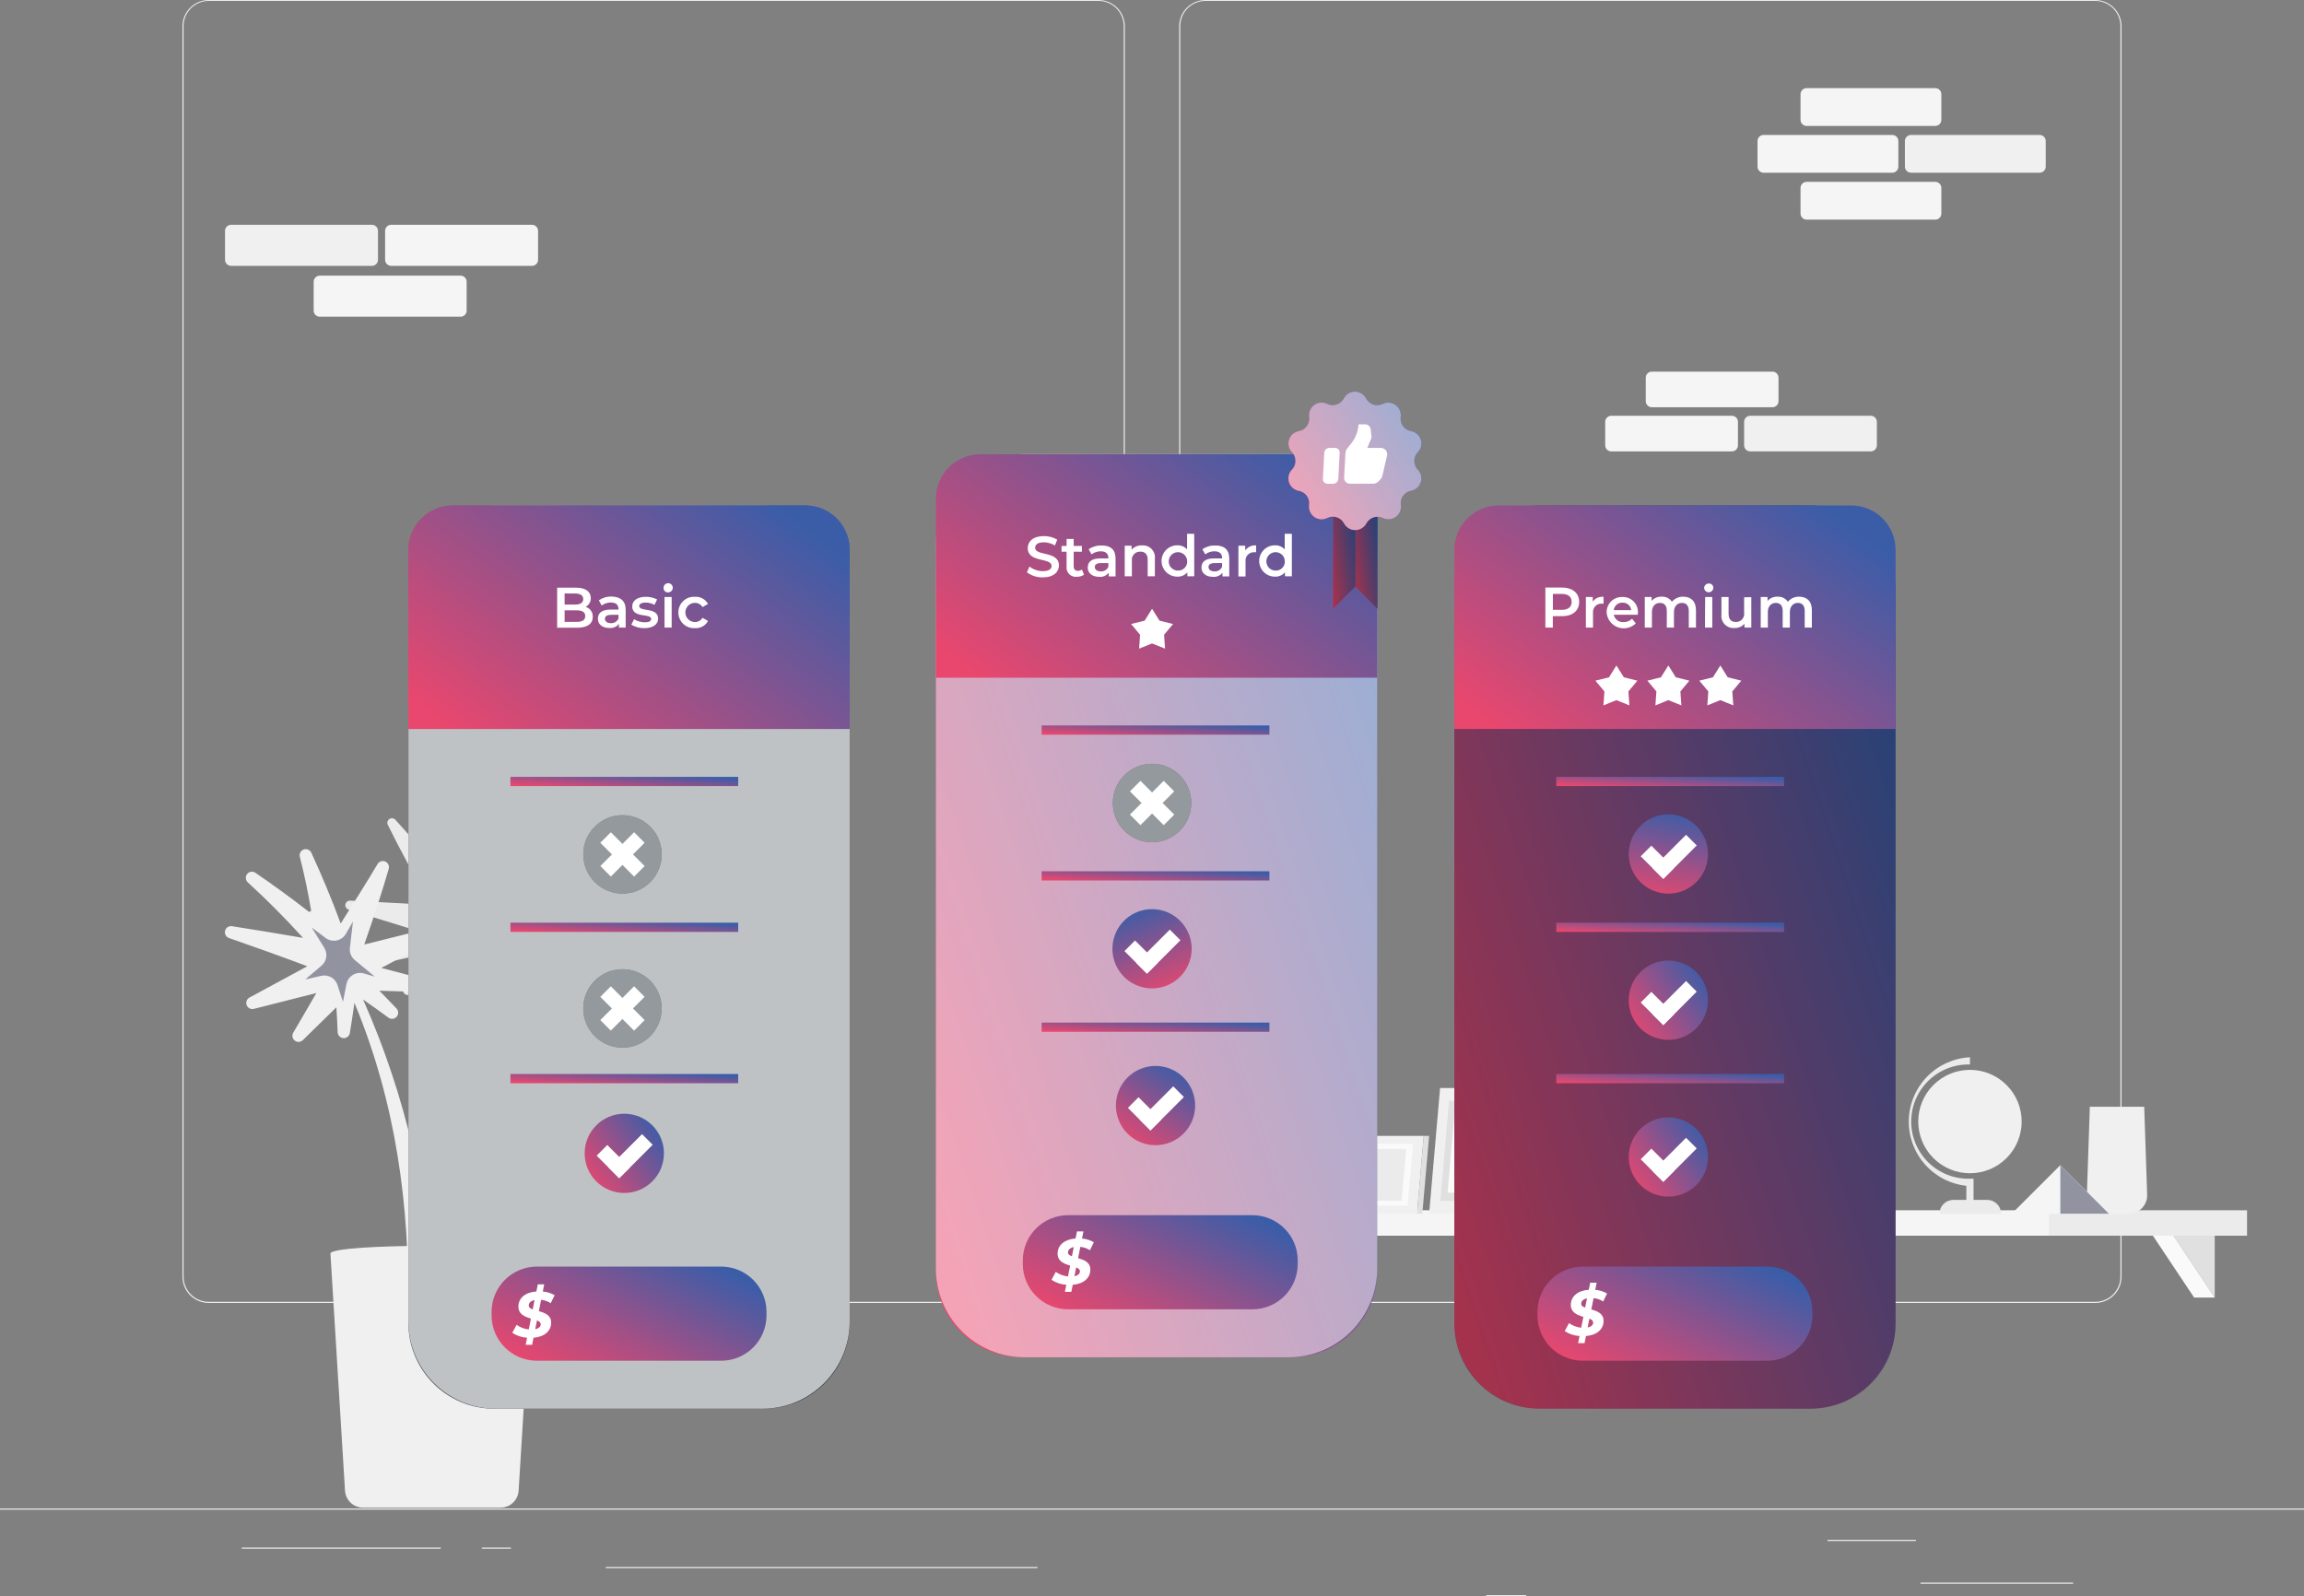 <svg width="700" height="485" viewBox="0 0 700 485" fill="none" xmlns="http://www.w3.org/2000/svg">
<rect x="0" y="0" width="700" height="485" fill="#808080" stroke="none"/>
<g clip-path="url(#clip0_297_8323)">
<path d="M629.86 480.886H583.492V481.236H629.86V480.886Z" fill="#EBEBEB"/>
<path d="M463.709 484.694H451.543V485.044H463.709V484.694Z" fill="#EBEBEB"/>
<path d="M582.093 467.894H555.227V468.244H582.093V467.894Z" fill="#EBEBEB"/>
<path d="M133.911 470.246H73.445V470.596H133.911V470.246Z" fill="#EBEBEB"/>
<path d="M155.245 470.246H146.383V470.596H155.245V470.246Z" fill="#EBEBEB"/>
<path d="M315.211 476.154H184.059V476.504H315.211V476.154Z" fill="#EBEBEB"/>
<path d="M333.76 395.92H63.42C61.3 395.92 59.266 395.078 57.767 393.579C56.268 392.079 55.426 390.046 55.426 387.926V7.924C55.444 5.816 56.295 3.801 57.792 2.317C59.289 0.833 61.312 -8.08163e-05 63.42 5.88357e-09H333.76C334.81 5.88358e-09 335.849 0.207 336.819 0.609C337.789 1.01 338.67 1.599 339.412 2.341C340.155 3.084 340.744 3.965 341.145 4.935C341.547 5.905 341.754 6.944 341.754 7.994V387.926C341.754 388.976 341.547 390.015 341.145 390.985C340.744 391.955 340.155 392.836 339.412 393.579C338.67 394.321 337.789 394.91 336.819 395.312C335.849 395.713 334.81 395.92 333.76 395.92ZM63.42 0.28C61.394 0.284 59.452 1.09 58.019 2.523C56.586 3.956 55.779 5.898 55.776 7.924V387.926C55.779 389.952 56.586 391.894 58.019 393.327C59.452 394.76 61.394 395.566 63.42 395.57H333.76C335.786 395.566 337.728 394.76 339.161 393.327C340.594 391.894 341.4 389.952 341.404 387.926V7.924C341.4 5.898 340.594 3.956 339.161 2.523C337.728 1.09 335.786 0.284 333.76 0.28H63.42Z" fill="#EBEBEB"/>
<path d="M636.58 395.92H366.24C364.12 395.92 362.087 395.078 360.587 393.579C359.088 392.079 358.246 390.046 358.246 387.926V7.924C358.265 5.816 359.115 3.801 360.612 2.317C362.109 0.833 364.132 -8.08163e-05 366.24 5.88357e-09H636.58C638.7 5.88359e-09 640.734 0.842 642.233 2.341C643.732 3.841 644.574 5.874 644.574 7.994V387.926C644.574 390.046 643.732 392.079 642.233 393.579C640.734 395.078 638.7 395.92 636.58 395.92ZM366.24 0.28C364.214 0.284 362.272 1.09 360.839 2.523C359.406 3.956 358.6 5.898 358.596 7.924V387.926C358.6 389.952 359.406 391.894 360.839 393.327C362.272 394.76 364.214 395.566 366.24 395.57H636.58C638.606 395.566 640.548 394.76 641.981 393.327C643.414 391.894 644.22 389.952 644.224 387.926V7.924C644.22 5.898 643.414 3.956 641.981 2.523C640.548 1.09 638.606 0.284 636.58 0.28H366.24Z" fill="#EBEBEB"/>
<path d="M700 458.36H0V458.71H700V458.36Z" fill="#EBEBEB"/>
<path d="M127.232 282.982L105.84 276.374C105.531 276.262 105.271 276.044 105.106 275.759C104.941 275.474 104.882 275.141 104.939 274.816C104.996 274.492 105.165 274.198 105.417 273.987C105.669 273.775 105.987 273.658 106.316 273.658L130.984 274.96C125.16 264.838 121.716 258.51 117.796 250.586C117.666 250.286 117.645 249.95 117.736 249.636C117.828 249.322 118.026 249.05 118.297 248.867C118.568 248.684 118.895 248.602 119.22 248.635C119.545 248.667 119.849 248.813 120.078 249.046C125.342 254.968 129.752 259.77 136.878 267.344C138.558 257.544 140.518 248.514 142.954 239.456C143.017 239.085 143.225 238.754 143.533 238.536C143.84 238.318 144.221 238.231 144.592 238.294C144.964 238.357 145.295 238.565 145.513 238.872C145.73 239.18 145.817 239.561 145.754 239.932C145.1 247.23 144.862 254.559 145.04 261.884L145.712 262.122C151.63 255.365 157.841 248.873 164.346 242.648C164.608 242.443 164.934 242.338 165.267 242.351C165.599 242.365 165.916 242.496 166.16 242.722C166.404 242.948 166.56 243.253 166.6 243.583C166.639 243.913 166.56 244.247 166.376 244.524C160.085 252.502 154.274 260.846 148.974 269.514C157.43 266.322 165.933 263.228 174.482 260.232C174.805 260.14 175.15 260.166 175.454 260.307C175.759 260.447 176.003 260.692 176.142 260.998C176.281 261.303 176.306 261.648 176.212 261.97C176.118 262.292 175.912 262.569 175.63 262.752C166.768 267.778 158.004 272.916 149.254 278.236L171.808 285.418C172.12 285.531 172.382 285.751 172.546 286.039C172.711 286.327 172.768 286.664 172.708 286.99C172.647 287.316 172.473 287.61 172.216 287.819C171.959 288.029 171.636 288.14 171.304 288.134L148.134 286.734C152.712 292.096 155.89 295.778 159.6 299.936C159.809 300.191 159.922 300.512 159.917 300.842C159.913 301.172 159.792 301.49 159.576 301.739C159.36 301.989 159.062 302.154 158.737 302.206C158.411 302.258 158.077 302.192 157.794 302.022C153.132 298.928 149.03 296.184 143.066 292.222C143.682 296.982 144.2 300.622 144.83 304.29C144.865 304.619 144.783 304.95 144.597 305.225C144.411 305.499 144.133 305.698 143.814 305.787C143.495 305.876 143.155 305.849 142.854 305.711C142.553 305.572 142.311 305.332 142.17 305.032C140.616 301.07 139.202 297.136 137.41 291.9C130.676 324.1 132.412 355.362 138.922 387.394L130.858 385.994C126.105 354.53 127.388 322.45 134.638 291.466C130.592 295.666 127.638 298.788 124.838 301.952C124.601 302.185 124.289 302.325 123.957 302.349C123.625 302.372 123.296 302.277 123.029 302.08C122.761 301.883 122.572 301.597 122.496 301.273C122.42 300.95 122.461 300.61 122.612 300.314C124.516 297.15 126.574 293.944 129.346 289.786C122.136 291.368 117.208 292.46 111.762 293.692C111.436 293.751 111.099 293.692 110.811 293.525C110.524 293.359 110.306 293.095 110.195 292.782C110.083 292.469 110.087 292.127 110.205 291.817C110.323 291.507 110.548 291.248 110.838 291.088C115.724 288.47 120.4 286.23 127.232 282.982Z" fill="#EBEBEB"/>
<path d="M115.848 294.112L132.284 285.404C132.696 285.196 133.016 284.842 133.181 284.412C133.347 283.981 133.347 283.505 133.182 283.074C133.016 282.644 132.697 282.29 132.285 282.081C131.874 281.873 131.399 281.825 130.954 281.946L110.668 287C113.972 277.48 116.058 271.068 118.102 264.012C118.228 263.577 118.19 263.112 117.998 262.703C117.805 262.293 117.469 261.968 117.054 261.788C116.639 261.608 116.173 261.585 115.742 261.724C115.312 261.863 114.946 262.154 114.714 262.542C111.382 268.142 108.204 273.182 103.514 280.616C100.714 273.028 97.76 265.986 94.568 259.07C94.368 258.657 94.022 258.333 93.597 258.16C93.173 257.986 92.699 257.976 92.267 258.13C91.835 258.284 91.475 258.593 91.256 258.996C91.038 259.4 90.976 259.87 91.082 260.316C92.482 265.804 93.644 271.334 94.54 276.752L93.924 277.116C88.604 272.972 83.163 269.001 77.6 265.202C77.213 264.934 76.738 264.823 76.272 264.891C75.806 264.958 75.383 265.201 75.088 265.568C74.793 265.936 74.649 266.401 74.684 266.871C74.719 267.341 74.931 267.78 75.276 268.1C81.138 273.467 86.738 279.095 92.076 284.984C84.88 283.743 77.67 282.557 70.446 281.428C69.99 281.365 69.526 281.473 69.145 281.731C68.763 281.99 68.491 282.381 68.382 282.829C68.272 283.277 68.332 283.749 68.551 284.155C68.769 284.561 69.13 284.871 69.564 285.026C77.544 287.826 85.468 290.626 93.364 293.608L75.878 303.072C75.45 303.276 75.115 303.637 74.943 304.08C74.771 304.522 74.775 305.014 74.954 305.454C75.133 305.894 75.473 306.25 75.905 306.447C76.338 306.644 76.829 306.669 77.278 306.516L96.108 301.742C93.308 306.516 91.292 310.142 89.108 313.754C88.87 314.144 88.782 314.607 88.863 315.057C88.944 315.507 89.187 315.911 89.547 316.193C89.907 316.475 90.358 316.615 90.814 316.586C91.27 316.557 91.699 316.361 92.02 316.036L102.198 306.082C102.366 308.882 102.506 311.374 102.59 313.67C102.609 314.13 102.797 314.566 103.119 314.896C103.44 315.225 103.872 315.424 104.331 315.453C104.79 315.483 105.244 315.341 105.605 315.056C105.966 314.771 106.209 314.362 106.286 313.908C106.748 311.108 107.196 308.196 107.686 304.71C120.286 335.104 124.486 366.114 124.01 398.804L131.668 395.864C130.465 364.065 123.215 332.787 110.304 303.702C113.216 305.746 115.652 307.482 117.878 309.12C118.25 309.447 118.736 309.613 119.229 309.581C119.723 309.55 120.184 309.323 120.51 308.952C120.837 308.581 121.003 308.095 120.972 307.601C120.94 307.108 120.714 306.647 120.342 306.32C118.83 304.71 117.164 303.002 115.246 301.042C120.846 301.196 125.13 301.322 129.246 301.462C129.7 301.472 130.141 301.317 130.488 301.025C130.835 300.733 131.063 300.324 131.13 299.876C131.197 299.427 131.098 298.97 130.852 298.589C130.606 298.208 130.229 297.931 129.792 297.808C125.704 296.702 121.462 295.568 115.848 294.112Z" fill="#F0F0F0"/>
<path d="M144.872 311.78L132.608 305.27C132.326 305.118 132.11 304.868 131.999 304.568C131.889 304.268 131.891 303.938 132.006 303.64C132.121 303.341 132.341 303.095 132.624 302.946C132.907 302.798 133.235 302.758 133.546 302.834L148.652 306.6C146.188 299.516 144.662 294.812 143.15 289.548C142.998 289.223 142.981 288.851 143.103 288.514C143.225 288.176 143.476 287.901 143.801 287.749C144.126 287.597 144.498 287.58 144.835 287.702C145.172 287.824 145.448 288.075 145.6 288.4C148.092 292.516 150.43 296.296 153.916 301.826C156.03 296.156 158.214 290.906 160.608 285.74C160.749 285.447 160.994 285.218 161.294 285.095C161.595 284.972 161.93 284.964 162.236 285.074C162.542 285.183 162.797 285.402 162.951 285.688C163.105 285.973 163.148 286.306 163.072 286.622C161.994 290.822 161.112 295.022 160.44 299.096L160.832 299.32C164.864 296.175 168.998 293.165 173.236 290.29C173.372 290.183 173.528 290.105 173.694 290.058C173.861 290.012 174.035 289.998 174.206 290.019C174.378 290.04 174.544 290.094 174.694 290.179C174.845 290.264 174.977 290.378 175.084 290.514C175.19 290.65 175.269 290.806 175.316 290.972C175.362 291.139 175.375 291.313 175.355 291.484C175.334 291.656 175.279 291.822 175.194 291.972C175.11 292.123 174.996 292.255 174.86 292.362C170.445 296.366 166.245 300.566 162.26 304.962C167.636 304.029 173.03 303.137 178.444 302.288C178.771 302.232 179.108 302.303 179.385 302.485C179.663 302.667 179.862 302.947 179.941 303.27C180.021 303.592 179.976 303.933 179.815 304.223C179.654 304.514 179.389 304.732 179.074 304.836C173.128 306.899 167.197 309.036 161.28 311.248L174.3 318.248C174.586 318.399 174.807 318.65 174.92 318.953C175.033 319.256 175.03 319.59 174.912 319.891C174.794 320.193 174.57 320.44 174.281 320.586C173.993 320.732 173.66 320.767 173.348 320.684L159.348 317.128C161.406 320.726 162.96 323.414 164.57 326.144C164.725 326.418 164.777 326.738 164.716 327.047C164.656 327.355 164.487 327.632 164.239 327.827C163.992 328.022 163.683 328.121 163.369 328.108C163.055 328.095 162.756 327.969 162.526 327.754L154.994 320.348C154.854 322.574 154.756 324.478 154.686 326.256C154.68 326.587 154.55 326.903 154.322 327.142C154.094 327.381 153.784 327.526 153.454 327.547C153.124 327.568 152.799 327.464 152.542 327.256C152.285 327.048 152.116 326.751 152.068 326.424C151.718 324.31 151.368 322.042 150.976 319.34C141.764 341.502 138.768 364.14 139.076 387.94L133.476 385.798C134.354 362.613 139.637 339.807 149.044 318.598C146.79 320.194 144.844 321.538 143.192 322.798C142.929 323.007 142.596 323.107 142.261 323.078C141.927 323.05 141.616 322.894 141.392 322.644C141.168 322.393 141.049 322.067 141.058 321.731C141.067 321.395 141.205 321.076 141.442 320.838C142.632 319.578 143.92 318.234 145.446 316.638L134.862 316.946C134.537 316.959 134.219 316.851 133.969 316.643C133.719 316.436 133.554 316.143 133.507 315.821C133.46 315.499 133.534 315.172 133.714 314.901C133.895 314.631 134.169 314.436 134.484 314.356C137.466 313.712 140.63 312.872 144.872 311.78Z" fill="#F5F5F5"/>
<path d="M110.307 458.122H152.055C153.462 458.125 154.816 457.59 155.841 456.627C156.867 455.664 157.485 454.346 157.571 452.942L161.995 380.926C162.191 377.748 100.171 377.748 100.395 380.926L104.819 452.942C104.905 454.341 105.519 455.655 106.539 456.617C107.558 457.58 108.905 458.117 110.307 458.122Z" fill="#F0F0F0"/>
<path d="M107.798 291.732C107.256 291.284 106.834 290.708 106.572 290.054C106.31 289.401 106.217 288.693 106.3 287.994L107.238 280.014L105.096 283.724C104.8 284.245 104.395 284.697 103.91 285.049C103.424 285.401 102.869 285.644 102.282 285.764C101.694 285.883 101.088 285.875 100.504 285.741C99.919 285.606 99.371 285.348 98.894 284.984L94.694 281.82L98.516 287.994C99.052 288.849 99.263 289.869 99.108 290.867C98.954 291.864 98.446 292.773 97.676 293.426L92.734 297.626L97.578 296.52C98.605 296.279 99.685 296.434 100.603 296.953C101.521 297.471 102.211 298.316 102.534 299.32L104.2 304.416L105.264 298.998C105.38 298.424 105.614 297.881 105.951 297.403C106.289 296.925 106.723 296.523 107.225 296.222C107.727 295.922 108.287 295.729 108.868 295.658C109.449 295.586 110.038 295.637 110.598 295.806L113.86 296.758L107.798 291.732Z" fill="#9293A0"/>
<path d="M135.618 277.984C136.016 277.659 136.325 277.237 136.516 276.76C136.707 276.282 136.774 275.764 136.71 275.254L136.024 269.416L137.592 272.132C137.808 272.512 138.103 272.841 138.456 273.098C138.81 273.355 139.215 273.533 139.643 273.62C140.071 273.708 140.513 273.703 140.939 273.605C141.365 273.508 141.766 273.321 142.114 273.056L145.18 270.746L142.38 275.254C141.992 275.879 141.842 276.622 141.955 277.349C142.068 278.076 142.437 278.738 142.996 279.216L146.608 282.324L143.066 281.512C142.317 281.341 141.532 281.456 140.864 281.834C140.196 282.212 139.693 282.826 139.454 283.556L138.236 287.28L137.452 283.318C137.368 282.898 137.198 282.5 136.952 282.15C136.706 281.799 136.391 281.503 136.025 281.281C135.659 281.058 135.251 280.914 134.827 280.858C134.402 280.801 133.971 280.833 133.56 280.952L131.18 281.652L135.618 277.984Z" fill="#F5F5F5"/>
<path d="M152.126 311.402C152.408 311.163 152.628 310.857 152.765 310.513C152.901 310.169 152.951 309.796 152.91 309.428L152.42 305.228L153.54 307.174C153.696 307.445 153.909 307.68 154.164 307.863C154.418 308.046 154.708 308.173 155.015 308.235C155.322 308.297 155.639 308.293 155.945 308.224C156.25 308.154 156.538 308.021 156.788 307.832L158.986 306.166L156.984 309.4C156.717 309.844 156.614 310.367 156.693 310.879C156.773 311.39 157.029 311.858 157.418 312.2L160.008 314.426L157.474 313.838C156.943 313.712 156.386 313.785 155.906 314.043C155.426 314.301 155.057 314.726 154.87 315.238L154.002 317.912L153.442 315.112C153.382 314.81 153.26 314.523 153.084 314.271C152.907 314.018 152.68 313.805 152.416 313.646C152.153 313.486 151.859 313.384 151.553 313.345C151.247 313.305 150.937 313.33 150.642 313.418L148.934 313.922L152.126 311.402Z" fill="#9293A0"/>
<path d="M538.498 112.924H501.86C500.839 112.924 500.012 113.751 500.012 114.772V121.898C500.012 122.919 500.839 123.746 501.86 123.746H538.498C539.518 123.746 540.346 122.919 540.346 121.898V114.772C540.346 113.751 539.518 112.924 538.498 112.924Z" fill="#F5F5F5"/>
<path d="M526.177 126.336H489.539C488.519 126.336 487.691 127.163 487.691 128.184V135.31C487.691 136.331 488.519 137.158 489.539 137.158H526.177C527.198 137.158 528.025 136.331 528.025 135.31V128.184C528.025 127.163 527.198 126.336 526.177 126.336Z" fill="#F5F5F5"/>
<path d="M568.384 126.336H531.746C530.726 126.336 529.898 127.163 529.898 128.184V135.31C529.898 136.331 530.726 137.158 531.746 137.158H568.384C569.405 137.158 570.232 136.331 570.232 135.31V128.184C570.232 127.163 569.405 126.336 568.384 126.336Z" fill="#F0F0F0"/>
<path d="M587.971 26.782H548.883C547.863 26.782 547.035 27.609 547.035 28.63V36.414C547.035 37.435 547.863 38.262 548.883 38.262H587.971C588.992 38.262 589.819 37.435 589.819 36.414V28.63C589.819 27.609 588.992 26.782 587.971 26.782Z" fill="#F5F5F5"/>
<path d="M587.971 55.258H548.883C547.863 55.258 547.035 56.085 547.035 57.106V64.89C547.035 65.911 547.863 66.738 548.883 66.738H587.971C588.992 66.738 589.819 65.911 589.819 64.89V57.106C589.819 56.085 588.992 55.258 587.971 55.258Z" fill="#F5F5F5"/>
<path d="M574.909 41.006H535.821C534.8 41.006 533.973 41.833 533.973 42.854V50.638C533.973 51.659 534.8 52.486 535.821 52.486H574.909C575.929 52.486 576.757 51.659 576.757 50.638V42.854C576.757 41.833 575.929 41.006 574.909 41.006Z" fill="#F5F5F5"/>
<path d="M619.682 41.006H580.594C579.573 41.006 578.746 41.833 578.746 42.854V50.638C578.746 51.659 579.573 52.486 580.594 52.486H619.682C620.703 52.486 621.53 51.659 621.53 50.638V42.854C621.53 41.833 620.703 41.006 619.682 41.006Z" fill="#F0F0F0"/>
<path d="M355.599 375.48L624.469 375.48V367.752L355.599 367.752V375.48Z" fill="#F5F5F5"/>
<path d="M622.467 375.48H682.695V367.752H622.467V375.48Z" fill="#EBEBEB"/>
<path d="M411.546 394.268V375.48H399.016L411.546 394.268Z" fill="#E0E0E0"/>
<path d="M405.284 394.268L392.754 375.48H399.012L411.542 394.268H405.284Z" fill="#FAFAFA"/>
<path d="M672.882 394.268V375.48H660.352L672.882 394.268Z" fill="#E0E0E0"/>
<path d="M666.61 394.268L654.094 375.48H660.352L672.882 394.268H666.61Z" fill="#FAFAFA"/>
<path d="M639.664 368.802H646.748C647.502 368.803 648.249 368.651 648.944 368.355C649.638 368.06 650.266 367.627 650.789 367.083C651.312 366.539 651.72 365.895 651.988 365.19C652.255 364.484 652.378 363.732 652.348 362.978L651.452 336.294H634.932L634.036 362.978C634.005 363.734 634.129 364.489 634.398 365.196C634.668 365.904 635.078 366.549 635.604 367.094C636.13 367.638 636.761 368.07 637.459 368.364C638.157 368.657 638.907 368.806 639.664 368.802Z" fill="#F0F0F0"/>
<path d="M609.619 351.902C615.753 345.768 615.753 335.822 609.619 329.687C603.484 323.553 593.538 323.553 587.404 329.687C581.27 335.822 581.27 345.768 587.404 351.902C593.538 358.036 603.484 358.036 609.619 351.902Z" fill="#F0F0F0"/>
<path d="M597.418 368.564H599.602V358.162H598.51C596.19 358.228 593.88 357.828 591.717 356.985C589.554 356.143 587.582 354.875 585.917 353.258C584.253 351.64 582.93 349.704 582.026 347.566C581.123 345.428 580.657 343.13 580.657 340.809C580.657 338.488 581.123 336.19 582.026 334.052C582.93 331.914 584.253 329.979 585.917 328.361C587.582 326.743 589.554 325.475 591.717 324.633C593.88 323.79 596.19 323.39 598.51 323.456V321.258C593.589 321.513 588.944 323.613 585.502 327.139C582.059 330.665 580.071 335.358 579.933 340.284C579.796 345.21 581.519 350.007 584.759 353.72C587.999 357.432 592.519 359.788 597.418 360.318V368.564Z" fill="#EBEBEB"/>
<path d="M589.286 368.802H607.962C607.962 367.688 607.519 366.62 606.732 365.832C605.944 365.045 604.876 364.602 603.762 364.602H593.458C592.344 364.602 591.276 365.045 590.488 365.832C589.7 366.62 589.258 367.688 589.258 368.802H589.286Z" fill="#EBEBEB"/>
<path d="M640.725 368.802L625.969 354.046L611.199 368.802H640.725Z" fill="#F5F5F5"/>
<path d="M625.969 354.046L640.725 368.802H625.969V354.046Z" fill="#9293A0"/>
<path d="M551.083 349.496C551.153 350.896 551.195 352.016 551.195 352.758C551.195 355.813 550.529 358.831 549.243 361.602C547.956 364.374 546.081 366.831 543.747 368.802H517.805C515.479 366.834 513.61 364.383 512.326 361.62C511.042 358.856 510.375 355.847 510.371 352.8C510.371 352.058 510.371 350.938 510.483 349.538L551.083 349.496Z" fill="#F5F5F5"/>
<path d="M547.496 360.99C547.496 362.478 547.82 363.947 548.446 365.297C549.072 366.646 549.986 367.842 551.122 368.802H563.722C565.17 367.569 566.25 365.961 566.844 364.154C567.094 364.199 567.347 364.223 567.6 364.224C570.134 364.224 572.962 362.208 572.962 359.52C572.962 356.832 571.338 354.816 568.916 354.816C568.355 354.821 567.798 354.911 567.264 355.082V354.9C567.257 354.249 566.992 353.627 566.528 353.171C566.063 352.714 565.437 352.46 564.786 352.464H550.016C549.69 352.457 549.366 352.514 549.062 352.633C548.759 352.751 548.482 352.929 548.247 353.156C548.013 353.382 547.826 353.653 547.697 353.953C547.568 354.252 547.5 354.574 547.496 354.9C547.496 357.714 547.496 360.01 547.496 360.99ZM567.236 362.628C567.337 362.088 567.388 361.54 567.39 360.99C567.39 360.234 567.39 358.708 567.39 356.79C567.899 356.553 568.452 356.424 569.014 356.412C571.31 356.412 571.492 358.806 571.492 359.548C571.492 361.284 569.42 362.684 567.698 362.684L567.236 362.628Z" fill="#EBEBEB"/>
<path d="M430.511 368.802L432.569 345.156H402.595L400.523 368.802H430.511Z" fill="#F0F0F0"/>
<path d="M430.516 368.802L432.574 345.156H434.198L432.126 368.802H430.516Z" fill="#E0E0E0"/>
<path d="M427.659 366.394L429.311 347.578H405.441L403.789 366.394H427.659Z" fill="#FAFAFA"/>
<path d="M425.841 364.84L427.213 349.118H407.277L405.891 364.84H425.841Z" fill="#EBEBEB"/>
<path d="M464.309 368.802H434.195L437.527 330.61H467.655L464.309 368.802Z" fill="#F0F0F0"/>
<path d="M464.309 368.802H465.751L469.097 330.61H467.655L464.309 368.802Z" fill="#E0E0E0"/>
<path d="M461.58 364.91H437.598L440.258 334.502H464.24L461.58 364.91Z" fill="#E0E0E0"/>
<path d="M459.831 362.404H439.797L442.023 337.008H462.057L459.831 362.404Z" fill="#FAFAFA"/>
<path d="M445.362 350.783L447.332 352.753C449.071 354.492 451.89 354.492 453.629 352.753L455.598 350.783C457.337 349.044 457.337 346.226 455.598 344.487L453.628 342.517C451.89 340.778 449.071 340.778 447.332 342.517L445.362 344.487C443.624 346.226 443.624 349.044 445.362 350.783Z" fill="#EBEBEB"/>
<path d="M444.394 358.092L445.364 359.062C447.102 360.8 449.921 360.8 451.66 359.062L452.63 358.092C454.369 356.353 454.369 353.534 452.63 351.795L451.66 350.825C449.921 349.087 447.102 349.087 445.364 350.825L444.394 351.795C442.655 353.534 442.655 356.353 444.394 358.092Z" fill="#9293A0"/>
<path d="M97.145 96.236H139.929C140.95 96.236 141.777 95.409 141.777 94.388V85.61C141.777 84.589 140.95 83.762 139.929 83.762H97.145C96.125 83.762 95.297 84.589 95.297 85.61V94.388C95.297 95.409 96.125 96.236 97.145 96.236Z" fill="#F5F5F5"/>
<path d="M118.845 80.78H161.629C162.649 80.78 163.477 79.953 163.477 78.932V70.154C163.477 69.133 162.649 68.306 161.629 68.306H118.845C117.824 68.306 116.997 69.133 116.997 70.154V78.932C116.997 79.953 117.824 80.78 118.845 80.78Z" fill="#F5F5F5"/>
<path d="M70.212 80.78H112.996C114.016 80.78 114.844 79.953 114.844 78.932V70.154C114.844 69.133 114.016 68.306 112.996 68.306H70.212C69.191 68.306 68.364 69.133 68.364 70.154V78.932C68.364 79.953 69.191 80.78 70.212 80.78Z" fill="#F0F0F0"/>
<path d="M549.834 153.588H467.934C453.529 153.588 441.852 165.265 441.852 179.67V401.962C441.852 416.367 453.529 428.044 467.934 428.044H549.834C564.238 428.044 575.916 416.367 575.916 401.962V179.67C575.916 165.265 564.238 153.588 549.834 153.588Z" fill="url(#paint0_linear_297_8323)"/>
<path opacity="0.3" d="M550.128 153.588H467.64C453.397 153.588 441.852 165.134 441.852 179.376V402.256C441.852 416.498 453.397 428.044 467.64 428.044H550.128C564.37 428.044 575.916 416.498 575.916 402.256V179.376C575.916 165.134 564.37 153.588 550.128 153.588Z" fill="black"/>
<path d="M575.916 167.056V221.502H441.852V167.056C441.852 163.484 443.271 160.059 445.796 157.533C448.322 155.007 451.748 153.588 455.32 153.588H562.448C566.02 153.588 569.445 155.007 571.971 157.533C574.497 160.059 575.916 163.484 575.916 167.056Z" fill="url(#paint1_linear_297_8323)"/>
<path d="M479.778 182.89C479.778 185.578 477.79 187.23 474.584 187.23H471.784V190.702H469.516V178.522H474.598C477.79 178.564 479.778 180.202 479.778 182.89ZM477.496 182.89C477.496 181.364 476.474 180.468 474.486 180.468H471.798V185.312H474.444C476.474 185.312 477.496 184.43 477.496 182.89Z" fill="white"/>
<path d="M487.196 181.35V183.422C487.029 183.404 486.86 183.404 486.692 183.422C486.322 183.395 485.951 183.45 485.604 183.583C485.257 183.716 484.944 183.923 484.686 184.19C484.428 184.457 484.232 184.777 484.112 185.129C483.992 185.48 483.95 185.853 483.99 186.222V190.702H481.82V181.406H483.892V182.806C484.268 182.296 484.77 181.893 485.35 181.638C485.93 181.382 486.566 181.283 487.196 181.35Z" fill="white"/>
<path d="M497.587 186.796H490.293C490.432 187.473 490.816 188.075 491.372 188.486C491.927 188.897 492.615 189.088 493.303 189.022C493.772 189.039 494.24 188.958 494.676 188.784C495.112 188.611 495.508 188.349 495.837 188.014L496.999 189.414C496.294 190.112 495.405 190.595 494.435 190.805C493.465 191.016 492.456 190.946 491.525 190.604C490.593 190.262 489.779 189.661 489.176 188.873C488.574 188.084 488.209 187.141 488.123 186.152C488.104 185.519 488.215 184.888 488.45 184.3C488.685 183.711 489.039 183.177 489.489 182.732C489.94 182.286 490.478 181.939 491.069 181.711C491.66 181.483 492.292 181.379 492.925 181.406C493.558 181.382 494.189 181.49 494.777 181.724C495.366 181.958 495.899 182.312 496.342 182.765C496.785 183.217 497.128 183.757 497.35 184.35C497.572 184.943 497.667 185.576 497.629 186.208C497.629 186.32 497.601 186.586 497.587 186.796ZM490.279 185.396H495.599C495.532 184.754 495.222 184.162 494.733 183.74C494.244 183.319 493.612 183.1 492.967 183.128C492.322 183.094 491.687 183.304 491.189 183.717C490.691 184.129 490.366 184.713 490.279 185.354V185.396Z" fill="white"/>
<path d="M515.269 185.424V190.702H513.085V185.648C513.085 183.996 512.315 183.198 510.999 183.198C509.683 183.198 508.577 184.136 508.577 185.998V190.702H506.407V185.648C506.407 183.996 505.637 183.198 504.307 183.198C502.977 183.198 501.885 184.136 501.885 185.998V190.702H499.715V181.406H501.787V182.596C502.168 182.168 502.639 181.83 503.167 181.607C503.695 181.384 504.266 181.282 504.839 181.308C505.449 181.267 506.059 181.388 506.607 181.659C507.155 181.929 507.622 182.339 507.961 182.848C508.388 182.345 508.923 181.945 509.527 181.678C510.131 181.411 510.787 181.285 511.447 181.308C513.701 181.35 515.269 182.61 515.269 185.424Z" fill="white"/>
<path d="M517.746 178.606C517.771 178.252 517.929 177.921 518.189 177.679C518.449 177.437 518.791 177.303 519.146 177.304C519.322 177.291 519.498 177.313 519.665 177.37C519.831 177.427 519.985 177.517 520.116 177.635C520.247 177.752 520.352 177.896 520.426 178.055C520.5 178.215 520.541 178.388 520.546 178.564C520.546 178.935 520.399 179.292 520.136 179.554C519.873 179.817 519.517 179.964 519.146 179.964C518.775 179.964 518.419 179.817 518.156 179.554C517.894 179.292 517.746 178.935 517.746 178.564V178.606ZM518.054 181.406H520.224V190.702H517.998L518.054 181.406Z" fill="white"/>
<path d="M532.08 181.448V190.702H530.008V189.526C529.635 189.95 529.174 190.287 528.656 190.512C528.138 190.737 527.577 190.845 527.012 190.828C526.464 190.88 525.91 190.809 525.393 190.619C524.876 190.429 524.408 190.125 524.023 189.73C523.639 189.335 523.348 188.859 523.173 188.337C522.997 187.814 522.941 187.259 523.008 186.712V181.406H525.178V186.502C525.178 188.196 525.99 188.994 527.362 188.994C527.723 189.01 528.082 188.947 528.415 188.808C528.748 188.669 529.046 188.458 529.288 188.191C529.53 187.923 529.71 187.605 529.815 187.26C529.92 186.915 529.948 186.551 529.896 186.194V181.49L532.08 181.448Z" fill="white"/>
<path d="M550.478 185.424V190.702H548.307V185.648C548.307 183.996 547.537 183.198 546.221 183.198C544.905 183.198 543.799 184.136 543.799 185.998V190.702H541.615V185.648C541.615 183.996 540.859 183.198 539.529 183.198C538.199 183.198 537.107 184.136 537.107 185.998V190.702H534.938V181.406H537.009V182.596C537.39 182.168 537.862 181.83 538.39 181.607C538.918 181.384 539.489 181.282 540.062 181.308C540.671 181.267 541.281 181.388 541.829 181.659C542.378 181.929 542.845 182.339 543.183 182.848C543.61 182.345 544.146 181.945 544.75 181.678C545.353 181.411 546.01 181.285 546.67 181.308C548.924 181.35 550.478 182.61 550.478 185.424Z" fill="white"/>
<path d="M536.869 384.868H480.897C473.289 384.868 467.121 391.036 467.121 398.644V399.694C467.121 407.302 473.289 413.47 480.897 413.47H536.869C544.477 413.47 550.645 407.302 550.645 399.694V398.644C550.645 391.036 544.477 384.868 536.869 384.868Z" fill="url(#paint2_linear_297_8323)"/>
<path d="M487.197 401.36C487.197 403.964 485.111 405.7 481.849 405.966L481.415 408.122H479.455L479.889 405.966C478.285 405.868 476.736 405.351 475.395 404.468L476.697 402.046C477.786 402.826 479.06 403.308 480.393 403.446L481.065 400.142C479.245 399.596 477.243 398.868 477.243 396.502C477.243 393.898 479.385 392.134 482.703 391.91L483.137 389.754H485.097L484.663 391.924C485.93 392.024 487.16 392.407 488.261 393.044L487.071 395.466C486.195 394.898 485.197 394.548 484.159 394.444L483.473 397.888C485.279 398.406 487.197 399.106 487.197 401.36ZM481.597 397.328L482.157 394.528C481.051 394.738 480.421 395.34 480.407 396.096C480.393 396.852 480.925 397.034 481.597 397.328ZM484.019 401.864C484.019 401.304 483.571 400.94 482.885 400.688L482.353 403.376C483.445 403.152 484.047 402.606 484.047 401.864H484.019Z" fill="white"/>
<path d="M542.034 326.348H472.832V329.148H542.034V326.348Z" fill="url(#paint3_linear_297_8323)"/>
<path d="M542.034 280.372H472.832V283.172H542.034V280.372Z" fill="url(#paint4_linear_297_8323)"/>
<path d="M542.034 236.062H472.832V238.862H542.034V236.062Z" fill="url(#paint5_linear_297_8323)"/>
<path d="M515.396 268.011C520.098 263.309 520.098 255.686 515.396 250.984C510.694 246.282 503.071 246.282 498.369 250.984C493.667 255.686 493.667 263.309 498.369 268.011C503.071 272.713 510.694 272.713 515.396 268.011Z" fill="url(#paint6_linear_297_8323)"/>
<path d="M515.493 256.894L508.577 263.824L505.343 267.058L502.109 263.824L505.343 260.59L512.259 253.66L515.493 256.894Z" fill="white"/>
<path d="M508.574 263.824L505.34 267.058L498.48 260.198L501.714 256.964L505.34 260.59L508.574 263.824Z" fill="white"/>
<path d="M506.88 315.96C513.529 315.96 518.92 310.57 518.92 303.92C518.92 297.271 513.529 291.88 506.88 291.88C500.23 291.88 494.84 297.271 494.84 303.92C494.84 310.57 500.23 315.96 506.88 315.96Z" fill="url(#paint7_linear_297_8323)"/>
<path d="M515.493 301.316L508.577 308.246L505.343 311.48L502.109 308.246L505.343 305.012L512.259 298.082L515.493 301.316Z" fill="white"/>
<path d="M508.574 308.246L505.34 311.48L498.48 304.62L501.714 301.386L505.34 305.012L508.574 308.246Z" fill="white"/>
<path d="M506.88 363.602C513.529 363.602 518.92 358.212 518.92 351.562C518.92 344.913 513.529 339.522 506.88 339.522C500.23 339.522 494.84 344.913 494.84 351.562C494.84 358.212 500.23 363.602 506.88 363.602Z" fill="url(#paint8_linear_297_8323)"/>
<path d="M515.493 348.958L508.577 355.888L505.343 359.122L502.109 355.888L505.343 352.654L512.259 345.724L515.493 348.958Z" fill="white"/>
<path d="M508.574 355.888L505.34 359.122L498.48 352.262L501.714 349.028L505.34 352.654L508.574 355.888Z" fill="white"/>
<path d="M491.103 202.21L493.357 205.808L497.473 206.83L494.743 210.092L495.037 214.334L491.103 212.738L487.155 214.334L487.449 210.092L484.719 206.83L488.849 205.808L491.103 202.21Z" fill="white"/>
<path d="M506.882 202.21L509.136 205.808L513.266 206.83L510.536 210.092L510.83 214.334L506.882 212.738L502.948 214.334L503.242 210.092L500.512 206.83L504.628 205.808L506.882 202.21Z" fill="white"/>
<path d="M522.673 202.21L524.913 205.808L529.043 206.83L526.313 210.092L526.607 214.334L522.673 212.738L518.725 214.334L519.019 210.092L516.289 206.83L520.419 205.808L522.673 202.21Z" fill="white"/>
<path d="M392.326 137.964H310.426C296.021 137.964 284.344 149.641 284.344 164.046V386.338C284.344 400.743 296.021 412.42 310.426 412.42H392.326C406.73 412.42 418.408 400.743 418.408 386.338V164.046C418.408 149.641 406.73 137.964 392.326 137.964Z" fill="url(#paint9_linear_297_8323)"/>
<path opacity="0.5" d="M391.458 137.964H311.294C304.146 137.964 297.291 140.803 292.237 145.858C287.183 150.912 284.344 157.767 284.344 164.914V385.47C284.344 389.01 285.041 392.516 286.397 395.787C287.752 399.057 289.738 402.029 292.242 404.532C294.746 407.034 297.719 409.019 300.99 410.373C304.261 411.726 307.767 412.422 311.308 412.42H391.458C394.998 412.422 398.504 411.726 401.775 410.373C405.047 409.019 408.019 407.034 410.523 404.532C413.027 402.029 415.014 399.057 416.369 395.787C417.724 392.516 418.422 389.01 418.422 385.47V164.914C418.422 161.374 417.724 157.868 416.369 154.598C415.014 151.327 413.027 148.355 410.523 145.853C408.019 143.35 405.047 141.365 401.775 140.012C398.504 138.658 394.998 137.962 391.458 137.964Z" fill="white"/>
<path d="M418.422 151.502V205.934H284.344V151.502C284.344 147.93 285.763 144.505 288.288 141.979C290.814 139.453 294.24 138.034 297.812 138.034H404.94C408.513 138.034 411.94 139.453 414.468 141.978C416.996 144.503 418.418 147.929 418.422 151.502Z" fill="url(#paint10_linear_297_8323)"/>
<path d="M311.992 173.902L312.776 172.152C313.928 173.043 315.338 173.534 316.794 173.552C318.684 173.552 319.496 172.88 319.496 171.97C319.496 169.352 312.244 171.074 312.244 166.538C312.244 164.578 313.812 162.898 317.158 162.898C318.584 162.881 319.988 163.254 321.218 163.976L320.504 165.74C319.486 165.135 318.328 164.807 317.144 164.788C315.254 164.788 314.498 165.516 314.498 166.44C314.498 169.03 321.722 167.336 321.722 171.816C321.722 173.762 320.14 175.442 316.794 175.442C315.068 175.472 313.38 174.93 311.992 173.902Z" fill="white"/>
<path d="M329.355 174.616C328.742 175.048 328.005 175.269 327.255 175.246C326.825 175.313 326.385 175.279 325.971 175.146C325.556 175.013 325.178 174.785 324.867 174.481C324.556 174.177 324.32 173.804 324.178 173.392C324.036 172.981 323.992 172.542 324.049 172.11V167.644H322.523V165.894H324.049V163.766H326.205V165.894H328.697V167.644H326.205V172.054C326.205 172.964 326.653 173.454 327.493 173.454C327.93 173.462 328.357 173.33 328.711 173.076L329.355 174.616Z" fill="white"/>
<path d="M338.929 169.702V175.148H336.871V174.014C336.53 174.455 336.082 174.802 335.57 175.022C335.059 175.242 334.499 175.329 333.945 175.274C331.817 175.274 330.473 174.112 330.473 172.474C330.473 170.836 331.523 169.674 334.337 169.674H336.745V169.534C336.745 168.274 335.975 167.518 334.435 167.518C333.425 167.512 332.442 167.837 331.635 168.442L330.753 166.902C331.906 166.106 333.286 165.703 334.687 165.754C337.403 165.726 338.929 167 338.929 169.702ZM336.745 172.25V171.102H334.505C333.021 171.102 332.615 171.648 332.615 172.334C332.615 173.02 333.287 173.622 334.393 173.622C334.881 173.659 335.369 173.545 335.79 173.294C336.211 173.044 336.544 172.669 336.745 172.222V172.25Z" fill="white"/>
<path d="M350.871 169.8V175.12H348.687V170.08C348.687 168.428 347.875 167.616 346.475 167.616C346.111 167.596 345.748 167.657 345.41 167.794C345.073 167.931 344.77 168.14 344.522 168.408C344.275 168.675 344.09 168.994 343.979 169.341C343.869 169.688 343.837 170.055 343.885 170.416V175.106H341.715V165.824H343.787V167.028C344.189 166.588 344.684 166.243 345.236 166.017C345.788 165.792 346.384 165.693 346.979 165.726C347.516 165.685 348.056 165.763 348.56 165.956C349.063 166.149 349.518 166.451 349.89 166.841C350.263 167.231 350.544 167.698 350.713 168.21C350.883 168.722 350.937 169.265 350.871 169.8Z" fill="white"/>
<path d="M362.828 162.212V175.12H360.742V173.902C360.362 174.34 359.887 174.686 359.354 174.914C358.82 175.142 358.242 175.246 357.662 175.218C356.4 175.218 355.189 174.717 354.297 173.824C353.404 172.931 352.902 171.721 352.902 170.458C352.902 169.196 353.404 167.985 354.297 167.092C355.189 166.2 356.4 165.698 357.662 165.698C358.223 165.672 358.782 165.771 359.3 165.986C359.818 166.201 360.282 166.529 360.658 166.944V162.184L362.828 162.212ZM360.686 170.472C360.664 169.924 360.482 169.394 360.161 168.948C359.84 168.503 359.396 168.161 358.883 167.966C358.369 167.772 357.81 167.732 357.275 167.852C356.739 167.973 356.251 168.248 355.87 168.643C355.49 169.039 355.234 169.538 355.135 170.078C355.035 170.618 355.097 171.175 355.312 171.68C355.527 172.185 355.885 172.616 356.343 172.919C356.801 173.222 357.337 173.384 357.886 173.384C358.267 173.397 358.646 173.329 358.999 173.186C359.352 173.043 359.671 172.827 359.935 172.552C360.199 172.277 360.403 171.95 360.532 171.592C360.661 171.234 360.714 170.852 360.686 170.472Z" fill="white"/>
<path d="M373.469 169.702V175.148H371.411V174.014C371.072 174.457 370.625 174.805 370.113 175.026C369.6 175.246 369.04 175.332 368.485 175.274C366.371 175.274 365.027 174.112 365.027 172.474C365.027 170.836 366.063 169.674 368.891 169.674H371.299V169.534C371.299 168.274 370.529 167.518 368.975 167.518C367.966 167.509 366.981 167.834 366.175 168.442L365.307 166.902C366.461 166.106 367.841 165.703 369.241 165.754C371.915 165.726 373.469 167 373.469 169.702ZM371.299 172.25V171.102H369.045C367.561 171.102 367.169 171.648 367.169 172.334C367.169 173.02 367.827 173.622 368.947 173.622C369.436 173.659 369.924 173.545 370.345 173.294C370.766 173.044 371.099 172.669 371.299 172.222V172.25Z" fill="white"/>
<path d="M381.63 165.726V167.798C381.462 167.779 381.293 167.779 381.126 167.798C380.749 167.77 380.371 167.826 380.018 167.962C379.666 168.099 379.349 168.313 379.09 168.588C378.83 168.863 378.636 169.193 378.521 169.553C378.406 169.913 378.373 170.294 378.424 170.668V175.176H376.254V165.824H378.326V167.224C378.7 166.71 379.202 166.303 379.781 166.04C380.36 165.777 380.997 165.669 381.63 165.726Z" fill="white"/>
<path d="M392.492 162.212V175.12H390.406V173.902C390.026 174.34 389.551 174.686 389.018 174.914C388.484 175.142 387.906 175.246 387.326 175.218C386.064 175.218 384.853 174.717 383.961 173.824C383.068 172.931 382.566 171.721 382.566 170.458C382.566 169.196 383.068 167.985 383.961 167.092C384.853 166.2 386.064 165.698 387.326 165.698C387.887 165.671 388.446 165.769 388.964 165.985C389.482 166.2 389.946 166.528 390.322 166.944V162.184L392.492 162.212ZM390.35 170.472C390.328 169.924 390.146 169.394 389.825 168.948C389.504 168.503 389.06 168.161 388.547 167.966C388.033 167.772 387.474 167.732 386.939 167.852C386.403 167.973 385.915 168.248 385.534 168.643C385.154 169.039 384.898 169.538 384.799 170.078C384.7 170.618 384.761 171.175 384.976 171.68C385.191 172.185 385.549 172.616 386.007 172.919C386.465 173.222 387.001 173.384 387.55 173.384C387.932 173.399 388.312 173.333 388.666 173.191C389.02 173.048 389.34 172.832 389.604 172.557C389.869 172.282 390.072 171.954 390.201 171.594C390.329 171.235 390.38 170.853 390.35 170.472Z" fill="white"/>
<path d="M380.494 369.244H324.522C316.914 369.244 310.746 375.412 310.746 383.02V384.07C310.746 391.678 316.914 397.846 324.522 397.846H380.494C388.102 397.846 394.27 391.678 394.27 384.07V383.02C394.27 375.412 388.102 369.244 380.494 369.244Z" fill="url(#paint11_linear_297_8323)"/>
<path d="M385.675 310.724H316.473V313.524H385.675V310.724Z" fill="url(#paint12_linear_297_8323)"/>
<path d="M385.675 264.748H316.473V267.548H385.675V264.748Z" fill="url(#paint13_linear_297_8323)"/>
<path d="M385.675 220.438H316.473V223.238H385.675V220.438Z" fill="url(#paint14_linear_297_8323)"/>
<path d="M361.733 291.061C363.261 284.59 359.252 278.105 352.781 276.577C346.309 275.05 339.824 279.058 338.297 285.53C336.769 292.001 340.778 298.486 347.249 300.014C353.721 301.541 360.206 297.533 361.733 291.061Z" fill="url(#paint15_linear_297_8323)"/>
<path d="M358.64 285.706L351.71 292.622L348.476 295.856L345.242 292.622L348.476 289.402L355.406 282.472L358.64 285.706Z" fill="white"/>
<path d="M351.713 292.622L348.479 295.856L341.633 288.996L344.853 285.776L348.479 289.402L351.713 292.622Z" fill="white"/>
<path d="M355.678 347.062C361.822 344.518 364.739 337.475 362.194 331.331C359.65 325.188 352.607 322.271 346.463 324.815C340.32 327.36 337.403 334.403 339.947 340.546C342.492 346.69 349.535 349.607 355.678 347.062Z" fill="url(#paint16_linear_297_8323)"/>
<path d="M359.691 333.334L352.761 340.264L349.527 343.498L346.293 340.264L349.527 337.03L356.457 330.1L359.691 333.334Z" fill="white"/>
<path d="M352.764 340.264L349.53 343.498L342.684 336.638L345.904 333.404L349.53 337.03L352.764 340.264Z" fill="white"/>
<path d="M350.019 255.914C356.599 255.914 361.933 250.58 361.933 244C361.933 237.42 356.599 232.086 350.019 232.086C343.44 232.086 338.105 237.42 338.105 244C338.105 250.58 343.44 255.914 350.019 255.914Z" fill="#263238"/>
<path opacity="0.5" d="M350.019 255.914C356.599 255.914 361.933 250.58 361.933 244C361.933 237.42 356.599 232.086 350.019 232.086C343.44 232.086 338.105 237.42 338.105 244C338.105 250.58 343.44 255.914 350.019 255.914Z" fill="white"/>
<path d="M353.555 237.263L343.289 247.529L346.487 250.727L356.752 240.461L353.555 237.263Z" fill="white"/>
<path d="M343.297 240.465L353.562 250.731L356.76 247.533L346.494 237.267L343.297 240.465Z" fill="white"/>
<path d="M405.023 153.028V184.976L411.771 178.242V153.028H405.023Z" fill="url(#paint17_linear_297_8323)"/>
<path d="M418.507 153.028V184.976L411.773 178.242V153.028H418.507Z" fill="url(#paint18_linear_297_8323)"/>
<g opacity="0.3">
<path d="M418.519 153.014V184.99L411.771 178.228L405.023 184.99V153.014H418.519Z" fill="black"/>
</g>
<path d="M415.062 121.08C415.522 121.957 416.306 122.619 417.248 122.925C418.19 123.231 419.214 123.157 420.102 122.718C420.726 122.414 421.421 122.285 422.113 122.345C422.804 122.406 423.467 122.654 424.028 123.063C424.589 123.472 425.029 124.026 425.299 124.666C425.569 125.305 425.66 126.007 425.562 126.694C425.43 127.674 425.681 128.668 426.262 129.468C426.844 130.268 427.711 130.814 428.684 130.992C429.368 131.109 430.007 131.411 430.533 131.865C431.058 132.319 431.449 132.908 431.664 133.568C431.879 134.228 431.909 134.934 431.751 135.611C431.594 136.287 431.254 136.907 430.77 137.404C430.083 138.116 429.699 139.068 429.699 140.057C429.699 141.047 430.083 141.998 430.77 142.71C431.253 143.209 431.592 143.83 431.749 144.507C431.906 145.184 431.876 145.89 431.661 146.551C431.447 147.212 431.056 147.802 430.531 148.257C430.007 148.713 429.368 149.017 428.684 149.136C427.717 149.321 426.858 149.87 426.285 150.67C425.711 151.47 425.468 152.459 425.604 153.434C425.699 154.12 425.606 154.82 425.335 155.457C425.063 156.095 424.623 156.647 424.063 157.054C423.502 157.461 422.841 157.708 422.15 157.768C421.46 157.828 420.766 157.7 420.144 157.396C419.255 156.965 418.233 156.894 417.294 157.2C416.354 157.505 415.569 158.163 415.104 159.034C414.778 159.646 414.292 160.158 413.697 160.515C413.103 160.872 412.423 161.061 411.73 161.061C411.036 161.061 410.356 160.872 409.762 160.515C409.167 160.158 408.681 159.646 408.355 159.034C407.884 158.139 407.079 157.465 406.115 157.159C405.151 156.852 404.105 156.938 403.204 157.396C402.581 157.7 401.887 157.828 401.197 157.768C400.506 157.708 399.845 157.461 399.284 157.054C398.724 156.647 398.284 156.095 398.012 155.457C397.741 154.82 397.648 154.12 397.744 153.434C397.882 152.453 397.634 151.456 397.051 150.654C396.469 149.852 395.598 149.308 394.621 149.136C393.937 149.017 393.298 148.713 392.774 148.257C392.249 147.802 391.858 147.212 391.644 146.551C391.429 145.89 391.399 145.184 391.556 144.507C391.713 143.83 392.052 143.209 392.536 142.71C393.222 141.998 393.606 141.047 393.606 140.057C393.606 139.068 393.222 138.116 392.536 137.404C392.056 136.905 391.72 136.285 391.565 135.61C391.411 134.935 391.442 134.231 391.656 133.573C391.87 132.914 392.259 132.326 392.782 131.872C393.304 131.417 393.94 131.113 394.621 130.992C395.596 130.817 396.465 130.272 397.047 129.471C397.629 128.67 397.878 127.675 397.744 126.694C397.645 126.007 397.736 125.305 398.006 124.666C398.276 124.026 398.716 123.472 399.277 123.063C399.838 122.654 400.501 122.406 401.192 122.345C401.884 122.285 402.579 122.414 403.204 122.718C404.094 123.154 405.119 123.226 406.062 122.921C407.005 122.615 407.792 121.955 408.257 121.08C408.578 120.454 409.065 119.928 409.666 119.561C410.266 119.194 410.956 119 411.66 119C412.363 119 413.053 119.194 413.653 119.561C414.254 119.928 414.741 120.454 415.062 121.08Z" fill="url(#paint19_linear_297_8323)"/>
<path d="M415.062 121.08C415.522 121.957 416.306 122.619 417.248 122.925C418.19 123.231 419.214 123.157 420.102 122.718C420.726 122.414 421.421 122.285 422.113 122.345C422.804 122.406 423.467 122.654 424.028 123.063C424.589 123.472 425.029 124.026 425.299 124.666C425.569 125.305 425.66 126.007 425.562 126.694C425.43 127.674 425.681 128.668 426.262 129.468C426.844 130.268 427.711 130.814 428.684 130.992C429.368 131.109 430.007 131.411 430.533 131.865C431.058 132.319 431.449 132.908 431.664 133.568C431.879 134.228 431.909 134.934 431.751 135.611C431.594 136.287 431.254 136.907 430.77 137.404C430.083 138.116 429.699 139.068 429.699 140.057C429.699 141.047 430.083 141.998 430.77 142.71C431.253 143.209 431.592 143.83 431.749 144.507C431.906 145.184 431.876 145.89 431.661 146.551C431.447 147.212 431.056 147.802 430.531 148.257C430.007 148.713 429.368 149.017 428.684 149.136C427.717 149.321 426.858 149.87 426.285 150.67C425.711 151.47 425.468 152.459 425.604 153.434C425.699 154.12 425.606 154.82 425.335 155.457C425.063 156.095 424.623 156.647 424.063 157.054C423.502 157.461 422.841 157.708 422.15 157.768C421.46 157.828 420.766 157.7 420.144 157.396C419.255 156.965 418.233 156.894 417.294 157.2C416.354 157.505 415.569 158.163 415.104 159.034C414.778 159.646 414.292 160.158 413.697 160.515C413.103 160.872 412.423 161.061 411.73 161.061C411.036 161.061 410.356 160.872 409.762 160.515C409.167 160.158 408.681 159.646 408.355 159.034C407.884 158.139 407.079 157.465 406.115 157.159C405.151 156.852 404.105 156.938 403.204 157.396C402.581 157.7 401.887 157.828 401.197 157.768C400.506 157.708 399.845 157.461 399.284 157.054C398.724 156.647 398.284 156.095 398.012 155.457C397.741 154.82 397.648 154.12 397.744 153.434C397.882 152.453 397.634 151.456 397.051 150.654C396.469 149.852 395.598 149.308 394.621 149.136C393.937 149.017 393.298 148.713 392.774 148.257C392.249 147.802 391.858 147.212 391.644 146.551C391.429 145.89 391.399 145.184 391.556 144.507C391.713 143.83 392.052 143.209 392.536 142.71C393.222 141.998 393.606 141.047 393.606 140.057C393.606 139.068 393.222 138.116 392.536 137.404C392.056 136.905 391.72 136.285 391.565 135.61C391.411 134.935 391.442 134.231 391.656 133.573C391.87 132.914 392.259 132.326 392.782 131.872C393.304 131.417 393.94 131.113 394.621 130.992C395.596 130.817 396.465 130.272 397.047 129.471C397.629 128.67 397.878 127.675 397.744 126.694C397.645 126.007 397.736 125.305 398.006 124.666C398.276 124.026 398.716 123.472 399.277 123.063C399.838 122.654 400.501 122.406 401.192 122.345C401.884 122.285 402.579 122.414 403.204 122.718C404.094 123.154 405.119 123.226 406.062 122.921C407.005 122.615 407.792 121.955 408.257 121.08C408.578 120.454 409.065 119.928 409.666 119.561C410.266 119.194 410.956 119 411.66 119C412.363 119 413.053 119.194 413.653 119.561C414.254 119.928 414.741 120.454 415.062 121.08Z" fill="url(#paint20_linear_297_8323)"/>
<g opacity="0.5">
<path d="M415.062 121.08C415.522 121.957 416.306 122.619 417.248 122.925C418.19 123.231 419.214 123.157 420.102 122.718C420.726 122.414 421.421 122.285 422.113 122.345C422.804 122.406 423.467 122.654 424.028 123.063C424.589 123.472 425.029 124.026 425.299 124.666C425.569 125.305 425.66 126.007 425.562 126.694C425.43 127.674 425.681 128.668 426.262 129.468C426.844 130.268 427.711 130.814 428.684 130.992C429.368 131.109 430.007 131.411 430.533 131.865C431.058 132.319 431.449 132.908 431.664 133.568C431.879 134.228 431.909 134.934 431.751 135.611C431.594 136.287 431.254 136.907 430.77 137.404C430.083 138.116 429.699 139.068 429.699 140.057C429.699 141.047 430.083 141.998 430.77 142.71C431.253 143.209 431.592 143.83 431.749 144.507C431.906 145.184 431.876 145.89 431.661 146.551C431.447 147.212 431.056 147.802 430.531 148.257C430.007 148.713 429.368 149.017 428.684 149.136C427.717 149.321 426.858 149.87 426.285 150.67C425.711 151.47 425.468 152.459 425.604 153.434C425.699 154.12 425.606 154.82 425.335 155.457C425.063 156.095 424.623 156.647 424.063 157.054C423.502 157.461 422.841 157.708 422.15 157.768C421.46 157.828 420.766 157.7 420.144 157.396C419.255 156.965 418.233 156.894 417.294 157.2C416.354 157.505 415.569 158.163 415.104 159.034C414.778 159.646 414.292 160.158 413.697 160.515C413.103 160.872 412.423 161.061 411.73 161.061C411.036 161.061 410.356 160.872 409.762 160.515C409.167 160.158 408.681 159.646 408.355 159.034C407.884 158.139 407.079 157.465 406.115 157.159C405.151 156.852 404.105 156.938 403.204 157.396C402.581 157.7 401.887 157.828 401.197 157.768C400.506 157.708 399.845 157.461 399.284 157.054C398.724 156.647 398.284 156.095 398.012 155.457C397.741 154.82 397.648 154.12 397.744 153.434C397.882 152.453 397.634 151.456 397.051 150.654C396.469 149.852 395.598 149.308 394.621 149.136C393.937 149.017 393.298 148.713 392.774 148.257C392.249 147.802 391.858 147.212 391.644 146.551C391.429 145.89 391.399 145.184 391.556 144.507C391.713 143.83 392.052 143.209 392.536 142.71C393.222 141.998 393.606 141.047 393.606 140.057C393.606 139.068 393.222 138.116 392.536 137.404C392.056 136.905 391.72 136.285 391.565 135.61C391.411 134.935 391.442 134.231 391.656 133.573C391.87 132.914 392.259 132.326 392.782 131.872C393.304 131.417 393.94 131.113 394.621 130.992C395.596 130.817 396.465 130.272 397.047 129.471C397.629 128.67 397.878 127.675 397.744 126.694C397.645 126.007 397.736 125.305 398.006 124.666C398.276 124.026 398.716 123.472 399.277 123.063C399.838 122.654 400.501 122.406 401.192 122.345C401.884 122.285 402.579 122.414 403.204 122.718C404.094 123.154 405.119 123.226 406.062 122.921C407.005 122.615 407.792 121.955 408.257 121.08C408.578 120.454 409.065 119.928 409.666 119.561C410.266 119.194 410.956 119 411.66 119C412.363 119 413.053 119.194 413.653 119.561C414.254 119.928 414.741 120.454 415.062 121.08Z" fill="white"/>
</g>
<path d="M405.627 136.102H403.891C403.505 136.103 403.133 136.247 402.846 136.505C402.559 136.764 402.378 137.118 402.337 137.502L401.917 145.51C401.905 145.701 401.933 145.892 401.998 146.072C402.063 146.251 402.165 146.416 402.296 146.555C402.427 146.694 402.585 146.805 402.761 146.88C402.936 146.956 403.125 146.995 403.317 146.994H405.053C405.451 146.988 405.832 146.832 406.12 146.556C406.408 146.281 406.582 145.908 406.607 145.51L407.027 137.502C407.027 137.131 406.879 136.775 406.617 136.512C406.354 136.25 405.998 136.102 405.627 136.102Z" fill="white"/>
<path d="M419.472 136.102H415.398L416.532 133.428C416.661 133.148 416.709 132.838 416.672 132.532L416.434 130.432C416.389 130.025 416.196 129.648 415.891 129.375C415.586 129.101 415.192 128.949 414.782 128.948H412.752C412.627 131.046 411.859 133.055 410.554 134.702L409.308 136.27C408.989 136.671 408.798 137.159 408.762 137.67L408.37 145.146C408.357 145.382 408.392 145.619 408.473 145.841C408.554 146.063 408.68 146.266 408.842 146.438C409.005 146.609 409.201 146.746 409.418 146.839C409.635 146.933 409.869 146.98 410.106 146.98H417.204C417.519 146.977 417.83 146.908 418.117 146.778C418.403 146.647 418.66 146.459 418.87 146.224L419.528 145.496C419.758 145.204 419.921 144.865 420.004 144.502L421.404 138.468C421.465 138.191 421.467 137.905 421.409 137.627C421.351 137.349 421.235 137.087 421.068 136.858C420.879 136.617 420.636 136.423 420.359 136.292C420.082 136.16 419.778 136.096 419.472 136.102Z" fill="white"/>
<path d="M350.018 184.976L352.272 188.588L356.402 189.61L353.672 192.872L353.966 197.1L350.018 195.518L346.084 197.1L346.378 192.872L343.648 189.61L347.778 188.588L350.018 184.976Z" fill="white"/>
<path d="M331.271 385.778C331.271 388.382 329.185 390.118 325.923 390.398L325.489 392.54H323.529L323.963 390.398C322.36 390.289 320.812 389.768 319.469 388.886L320.771 386.464C321.86 387.244 323.134 387.726 324.467 387.864L325.139 384.56C323.319 384.014 321.317 383.286 321.317 380.92C321.317 378.316 323.459 376.566 326.777 376.328L327.211 374.172H329.171L328.737 376.342C330.005 376.442 331.234 376.825 332.335 377.462L331.145 379.884C330.264 379.318 329.261 378.973 328.219 378.876L327.547 382.306C329.339 382.824 331.271 383.524 331.271 385.778ZM325.671 381.746L326.231 378.946C325.125 379.156 324.495 379.772 324.481 380.514C324.467 381.256 324.985 381.452 325.685 381.746H325.671ZM328.093 386.282C328.093 385.722 327.645 385.372 326.959 385.12L326.427 387.794C327.505 387.584 328.107 387.024 328.107 386.282H328.093Z" fill="white"/>
<path d="M232.064 153.588H150.164C135.759 153.588 124.082 165.265 124.082 179.67V401.962C124.082 416.367 135.759 428.044 150.164 428.044H232.064C246.469 428.044 258.146 416.367 258.146 401.962V179.67C258.146 165.265 246.469 153.588 232.064 153.588Z" fill="#263238"/>
<path opacity="0.7" d="M231.658 153.588H150.57C135.941 153.588 124.082 165.447 124.082 180.076V401.556C124.082 416.185 135.941 428.044 150.57 428.044H231.658C246.287 428.044 258.146 416.185 258.146 401.556V180.076C258.146 165.447 246.287 153.588 231.658 153.588Z" fill="white"/>
<path d="M258.146 167.056V221.502H124.082V167.056C124.082 163.484 125.501 160.059 128.027 157.533C130.552 155.007 133.978 153.588 137.55 153.588H244.678C248.25 153.588 251.676 155.007 254.201 157.533C256.727 160.059 258.146 163.484 258.146 167.056Z" fill="url(#paint21_linear_297_8323)"/>
<path d="M258.146 167.056V221.502H124.082V167.056C124.082 163.484 125.501 160.059 128.027 157.533C130.552 155.007 133.978 153.588 137.55 153.588H244.678C248.25 153.588 251.676 155.007 254.201 157.533C256.727 160.059 258.146 163.484 258.146 167.056Z" fill="url(#paint22_linear_297_8323)"/>
<path d="M180.095 187.44C180.095 189.526 178.471 190.744 175.335 190.744H169.273V178.564H174.999C177.925 178.564 179.493 179.796 179.493 181.728C179.509 182.276 179.37 182.817 179.093 183.29C178.815 183.763 178.411 184.148 177.925 184.402C178.576 184.59 179.145 184.993 179.538 185.544C179.932 186.095 180.128 186.763 180.095 187.44ZM171.541 180.328V183.702H174.733C176.301 183.702 177.197 183.156 177.197 182.036C177.197 180.916 176.301 180.342 174.733 180.342L171.541 180.328ZM177.813 187.216C177.813 185.998 176.903 185.452 175.195 185.452H171.541V188.966H175.195C176.903 188.966 177.799 188.434 177.799 187.216H177.813Z" fill="white"/>
<path d="M190.09 185.298V190.702H188.046V189.568C187.703 190.006 187.255 190.35 186.744 190.57C186.233 190.791 185.675 190.879 185.12 190.828C182.992 190.828 181.648 189.666 181.648 188.028C181.648 186.39 182.698 185.228 185.512 185.228H187.92V185.088C187.92 183.814 187.15 183.072 185.596 183.072C184.587 183.066 183.604 183.391 182.796 183.996L181.942 182.414C183.096 181.618 184.476 181.215 185.876 181.266C188.55 181.35 190.09 182.61 190.09 185.298ZM187.92 187.902V186.824H185.666C184.196 186.824 183.79 187.384 183.79 188.07C183.79 188.756 184.448 189.358 185.568 189.358C186.064 189.393 186.557 189.271 186.979 189.01C187.401 188.748 187.731 188.361 187.92 187.902Z" fill="white"/>
<path d="M191.801 189.82L192.641 188.168C193.613 188.767 194.732 189.087 195.875 189.092C197.275 189.092 197.835 188.714 197.835 188.07C197.835 186.292 192.081 187.958 192.081 184.248C192.081 182.498 193.663 181.35 196.183 181.35C197.388 181.327 198.58 181.601 199.655 182.148L198.829 183.8C198.018 183.328 197.093 183.086 196.155 183.1C194.839 183.1 194.209 183.534 194.209 184.15C194.209 186.026 199.949 184.36 199.949 188C199.949 189.736 198.353 190.87 195.749 190.87C194.361 190.894 192.993 190.531 191.801 189.82Z" fill="white"/>
<path d="M201.601 178.606C201.601 178.235 201.748 177.879 202.011 177.616C202.273 177.354 202.629 177.206 203.001 177.206C203.372 177.206 203.728 177.354 203.99 177.616C204.253 177.879 204.401 178.235 204.401 178.606C204.401 178.977 204.253 179.334 203.99 179.596C203.728 179.859 203.372 180.006 203.001 180.006C202.813 180.019 202.626 179.991 202.45 179.925C202.275 179.859 202.116 179.756 201.983 179.624C201.851 179.491 201.748 179.332 201.682 179.156C201.616 178.981 201.588 178.793 201.601 178.606ZM201.895 181.406H204.065V190.702H201.895V181.406Z" fill="white"/>
<path d="M206.11 186.096C206.102 185.446 206.23 184.801 206.484 184.202C206.739 183.603 207.115 183.064 207.589 182.618C208.062 182.171 208.623 181.829 209.236 181.61C209.849 181.392 210.501 181.304 211.15 181.35C211.947 181.295 212.743 181.469 213.445 181.851C214.146 182.233 214.725 182.807 215.112 183.506L213.446 184.472C213.209 184.073 212.87 183.743 212.464 183.517C212.059 183.291 211.6 183.176 211.136 183.184C210.363 183.184 209.623 183.491 209.077 184.037C208.53 184.583 208.224 185.324 208.224 186.096C208.224 186.868 208.53 187.609 209.077 188.155C209.623 188.701 210.363 189.008 211.136 189.008C211.6 189.016 212.059 188.902 212.464 188.675C212.87 188.449 213.209 188.12 213.446 187.72L215.112 188.686C214.729 189.39 214.152 189.97 213.45 190.357C212.748 190.744 211.95 190.922 211.15 190.87C210.499 190.913 209.847 190.82 209.234 190.599C208.621 190.378 208.06 190.032 207.587 189.584C207.114 189.135 206.739 188.594 206.484 187.994C206.23 187.394 206.103 186.748 206.11 186.096Z" fill="white"/>
<path d="M197.547 314.852C202.2 310.199 202.2 302.656 197.547 298.003C192.894 293.35 185.351 293.35 180.698 298.003C176.045 302.656 176.045 310.199 180.698 314.852C185.351 319.505 192.894 319.505 197.547 314.852Z" fill="#263238"/>
<path opacity="0.5" d="M197.547 314.852C202.2 310.199 202.2 302.656 197.547 298.003C192.894 293.35 185.351 293.35 180.698 298.003C176.045 302.656 176.045 310.199 180.698 314.852C185.351 319.505 192.894 319.505 197.547 314.852Z" fill="white"/>
<path d="M192.645 299.696L182.379 309.962L185.576 313.159L195.842 302.893L192.645 299.696Z" fill="white"/>
<path d="M182.383 302.906L192.648 313.172L195.846 309.974L185.58 299.708L182.383 302.906Z" fill="white"/>
<path d="M189.673 362.496C196.322 362.496 201.713 357.106 201.713 350.456C201.713 343.807 196.322 338.416 189.673 338.416C183.023 338.416 177.633 343.807 177.633 350.456C177.633 357.106 183.023 362.496 189.673 362.496Z" fill="url(#paint23_linear_297_8323)"/>
<path d="M198.296 347.852L191.366 354.782L188.132 358.016L184.898 354.782L188.132 351.548L195.062 344.618L198.296 347.852Z" fill="white"/>
<path d="M191.365 354.782L188.131 358.016L181.285 351.156L184.505 347.922L188.131 351.548L191.365 354.782Z" fill="white"/>
<path d="M219.1 384.868H163.128C155.519 384.868 149.352 391.036 149.352 398.644V399.694C149.352 407.302 155.519 413.47 163.128 413.47H219.1C226.708 413.47 232.876 407.302 232.876 399.694V398.644C232.876 391.036 226.708 384.868 219.1 384.868Z" fill="url(#paint24_linear_297_8323)"/>
<path d="M167.453 401.878C167.453 404.482 165.367 406.218 162.091 406.484L161.671 408.64H159.711L160.145 406.484C158.538 406.383 156.985 405.867 155.637 404.986L156.953 402.564C158.042 403.344 159.316 403.826 160.649 403.964L161.307 400.66C159.501 400.114 157.499 399.386 157.499 397.02C157.499 394.416 159.627 392.652 162.959 392.428L163.393 390.272H165.339L164.919 392.442C166.187 392.542 167.416 392.925 168.517 393.562L167.313 395.984C166.438 395.414 165.44 395.063 164.401 394.962L163.715 398.406C165.521 398.924 167.453 399.624 167.453 401.878ZM161.853 397.846L162.413 395.046C161.293 395.256 160.677 395.858 160.649 396.614C160.621 397.37 161.153 397.552 161.867 397.902L161.853 397.846ZM164.275 402.382C164.275 401.822 163.827 401.458 163.141 401.206L162.609 403.894C163.673 403.67 164.289 403.124 164.289 402.382H164.275Z" fill="white"/>
<path d="M224.28 326.348H155.078V329.148H224.28V326.348Z" fill="url(#paint25_linear_297_8323)"/>
<path d="M224.28 280.372H155.078V283.172H224.28V280.372Z" fill="url(#paint26_linear_297_8323)"/>
<path d="M224.28 236.062H155.078V238.862H224.28V236.062Z" fill="url(#paint27_linear_297_8323)"/>
<path d="M197.551 268.042C202.203 263.389 202.203 255.846 197.551 251.193C192.898 246.54 185.355 246.54 180.702 251.193C176.049 255.846 176.049 263.389 180.702 268.042C185.355 272.695 192.898 272.695 197.551 268.042Z" fill="#263238"/>
<path opacity="0.5" d="M197.551 268.042C202.203 263.389 202.203 255.846 197.551 251.193C192.898 246.54 185.355 246.54 180.702 251.193C176.049 255.846 176.049 263.389 180.702 268.042C185.355 272.695 192.898 272.695 197.551 268.042Z" fill="white"/>
<path d="M192.653 252.886L182.387 263.152L185.584 266.349L195.85 256.083L192.653 252.886Z" fill="white"/>
<path d="M182.387 256.084L192.652 266.35L195.85 263.152L185.584 252.886L182.387 256.084Z" fill="white"/>
</g>
<defs>
<linearGradient id="paint0_linear_297_8323" x1="560.102" y1="174.117" x2="388.783" y2="231.478" gradientUnits="userSpaceOnUse">
<stop stop-color="#3B5DA8"/>
<stop offset="1" stop-color="#E9476E"/>
</linearGradient>
<linearGradient id="paint1_linear_297_8323" x1="560.102" y1="158.668" x2="492.799" y2="249.735" gradientUnits="userSpaceOnUse">
<stop stop-color="#3B5DA8"/>
<stop offset="1" stop-color="#E9476E"/>
</linearGradient>
<linearGradient id="paint2_linear_297_8323" x1="540.793" y1="387.008" x2="517.084" y2="434.464" gradientUnits="userSpaceOnUse">
<stop stop-color="#3B5DA8"/>
<stop offset="1" stop-color="#E9476E"/>
</linearGradient>
<linearGradient id="paint3_linear_297_8323" x1="533.871" y1="326.558" x2="533.53" y2="332.343" gradientUnits="userSpaceOnUse">
<stop stop-color="#3B5DA8"/>
<stop offset="1" stop-color="#E9476E"/>
</linearGradient>
<linearGradient id="paint4_linear_297_8323" x1="533.871" y1="280.582" x2="533.53" y2="286.367" gradientUnits="userSpaceOnUse">
<stop stop-color="#3B5DA8"/>
<stop offset="1" stop-color="#E9476E"/>
</linearGradient>
<linearGradient id="paint5_linear_297_8323" x1="533.871" y1="236.272" x2="533.53" y2="242.057" gradientUnits="userSpaceOnUse">
<stop stop-color="#3B5DA8"/>
<stop offset="1" stop-color="#E9476E"/>
</linearGradient>
<linearGradient id="paint6_linear_297_8323" x1="506.148" y1="245.753" x2="500.969" y2="273.5" gradientUnits="userSpaceOnUse">
<stop stop-color="#3B5DA8"/>
<stop offset="1" stop-color="#E9476E"/>
</linearGradient>
<linearGradient id="paint7_linear_297_8323" x1="516.08" y1="293.681" x2="492.797" y2="309.64" gradientUnits="userSpaceOnUse">
<stop stop-color="#3B5DA8"/>
<stop offset="1" stop-color="#E9476E"/>
</linearGradient>
<linearGradient id="paint8_linear_297_8323" x1="516.08" y1="341.323" x2="492.797" y2="357.282" gradientUnits="userSpaceOnUse">
<stop stop-color="#3B5DA8"/>
<stop offset="1" stop-color="#E9476E"/>
</linearGradient>
<linearGradient id="paint9_linear_297_8323" x1="402.595" y1="158.493" x2="231.275" y2="215.854" gradientUnits="userSpaceOnUse">
<stop stop-color="#3B5DA8"/>
<stop offset="1" stop-color="#E9476E"/>
</linearGradient>
<linearGradient id="paint10_linear_297_8323" x1="402.607" y1="143.113" x2="335.323" y2="234.182" gradientUnits="userSpaceOnUse">
<stop stop-color="#3B5DA8"/>
<stop offset="1" stop-color="#E9476E"/>
</linearGradient>
<linearGradient id="paint11_linear_297_8323" x1="384.418" y1="371.384" x2="360.709" y2="418.84" gradientUnits="userSpaceOnUse">
<stop stop-color="#3B5DA8"/>
<stop offset="1" stop-color="#E9476E"/>
</linearGradient>
<linearGradient id="paint12_linear_297_8323" x1="377.512" y1="310.934" x2="377.171" y2="316.719" gradientUnits="userSpaceOnUse">
<stop stop-color="#3B5DA8"/>
<stop offset="1" stop-color="#E9476E"/>
</linearGradient>
<linearGradient id="paint13_linear_297_8323" x1="377.512" y1="264.957" x2="377.171" y2="270.743" gradientUnits="userSpaceOnUse">
<stop stop-color="#3B5DA8"/>
<stop offset="1" stop-color="#E9476E"/>
</linearGradient>
<linearGradient id="paint14_linear_297_8323" x1="377.512" y1="220.648" x2="377.171" y2="226.433" gradientUnits="userSpaceOnUse">
<stop stop-color="#3B5DA8"/>
<stop offset="1" stop-color="#E9476E"/>
</linearGradient>
<linearGradient id="paint15_linear_297_8323" x1="342.163" y1="276.99" x2="352.347" y2="303.316" gradientUnits="userSpaceOnUse">
<stop stop-color="#3B5DA8"/>
<stop offset="1" stop-color="#E9476E"/>
</linearGradient>
<linearGradient id="paint16_linear_297_8323" x1="355.652" y1="322.959" x2="340.249" y2="346.613" gradientUnits="userSpaceOnUse">
<stop stop-color="#3B5DA8"/>
<stop offset="1" stop-color="#E9476E"/>
</linearGradient>
<linearGradient id="paint17_linear_297_8323" x1="410.976" y1="155.418" x2="401.582" y2="156.778" gradientUnits="userSpaceOnUse">
<stop stop-color="#3B5DA8"/>
<stop offset="1" stop-color="#E9476E"/>
</linearGradient>
<linearGradient id="paint18_linear_297_8323" x1="417.713" y1="155.418" x2="408.339" y2="156.772" gradientUnits="userSpaceOnUse">
<stop stop-color="#3B5DA8"/>
<stop offset="1" stop-color="#E9476E"/>
</linearGradient>
<linearGradient id="paint19_linear_297_8323" x1="427.086" y1="122.146" x2="387.036" y2="148.511" gradientUnits="userSpaceOnUse">
<stop stop-color="#3B5DA8"/>
<stop offset="1" stop-color="#E9476E"/>
</linearGradient>
<linearGradient id="paint20_linear_297_8323" x1="427.086" y1="122.146" x2="387.036" y2="148.511" gradientUnits="userSpaceOnUse">
<stop stop-color="#3B5DA8"/>
<stop offset="1" stop-color="#E9476E"/>
</linearGradient>
<linearGradient id="paint21_linear_297_8323" x1="242.333" y1="158.668" x2="175.029" y2="249.735" gradientUnits="userSpaceOnUse">
<stop stop-color="#3B5DA8"/>
<stop offset="1" stop-color="#E9476E"/>
</linearGradient>
<linearGradient id="paint22_linear_297_8323" x1="242.333" y1="158.668" x2="175.029" y2="249.735" gradientUnits="userSpaceOnUse">
<stop stop-color="#3B5DA8"/>
<stop offset="1" stop-color="#E9476E"/>
</linearGradient>
<linearGradient id="paint23_linear_297_8323" x1="198.873" y1="340.217" x2="175.59" y2="356.176" gradientUnits="userSpaceOnUse">
<stop stop-color="#3B5DA8"/>
<stop offset="1" stop-color="#E9476E"/>
</linearGradient>
<linearGradient id="paint24_linear_297_8323" x1="223.024" y1="387.008" x2="199.315" y2="434.464" gradientUnits="userSpaceOnUse">
<stop stop-color="#3B5DA8"/>
<stop offset="1" stop-color="#E9476E"/>
</linearGradient>
<linearGradient id="paint25_linear_297_8323" x1="216.118" y1="326.558" x2="215.776" y2="332.343" gradientUnits="userSpaceOnUse">
<stop stop-color="#3B5DA8"/>
<stop offset="1" stop-color="#E9476E"/>
</linearGradient>
<linearGradient id="paint26_linear_297_8323" x1="216.118" y1="280.582" x2="215.776" y2="286.367" gradientUnits="userSpaceOnUse">
<stop stop-color="#3B5DA8"/>
<stop offset="1" stop-color="#E9476E"/>
</linearGradient>
<linearGradient id="paint27_linear_297_8323" x1="216.118" y1="236.272" x2="215.776" y2="242.057" gradientUnits="userSpaceOnUse">
<stop stop-color="#3B5DA8"/>
<stop offset="1" stop-color="#E9476E"/>
</linearGradient>
<clipPath id="clip0_297_8323">
<rect width="700" height="485" fill="white"/>
</clipPath>
</defs>
</svg>
